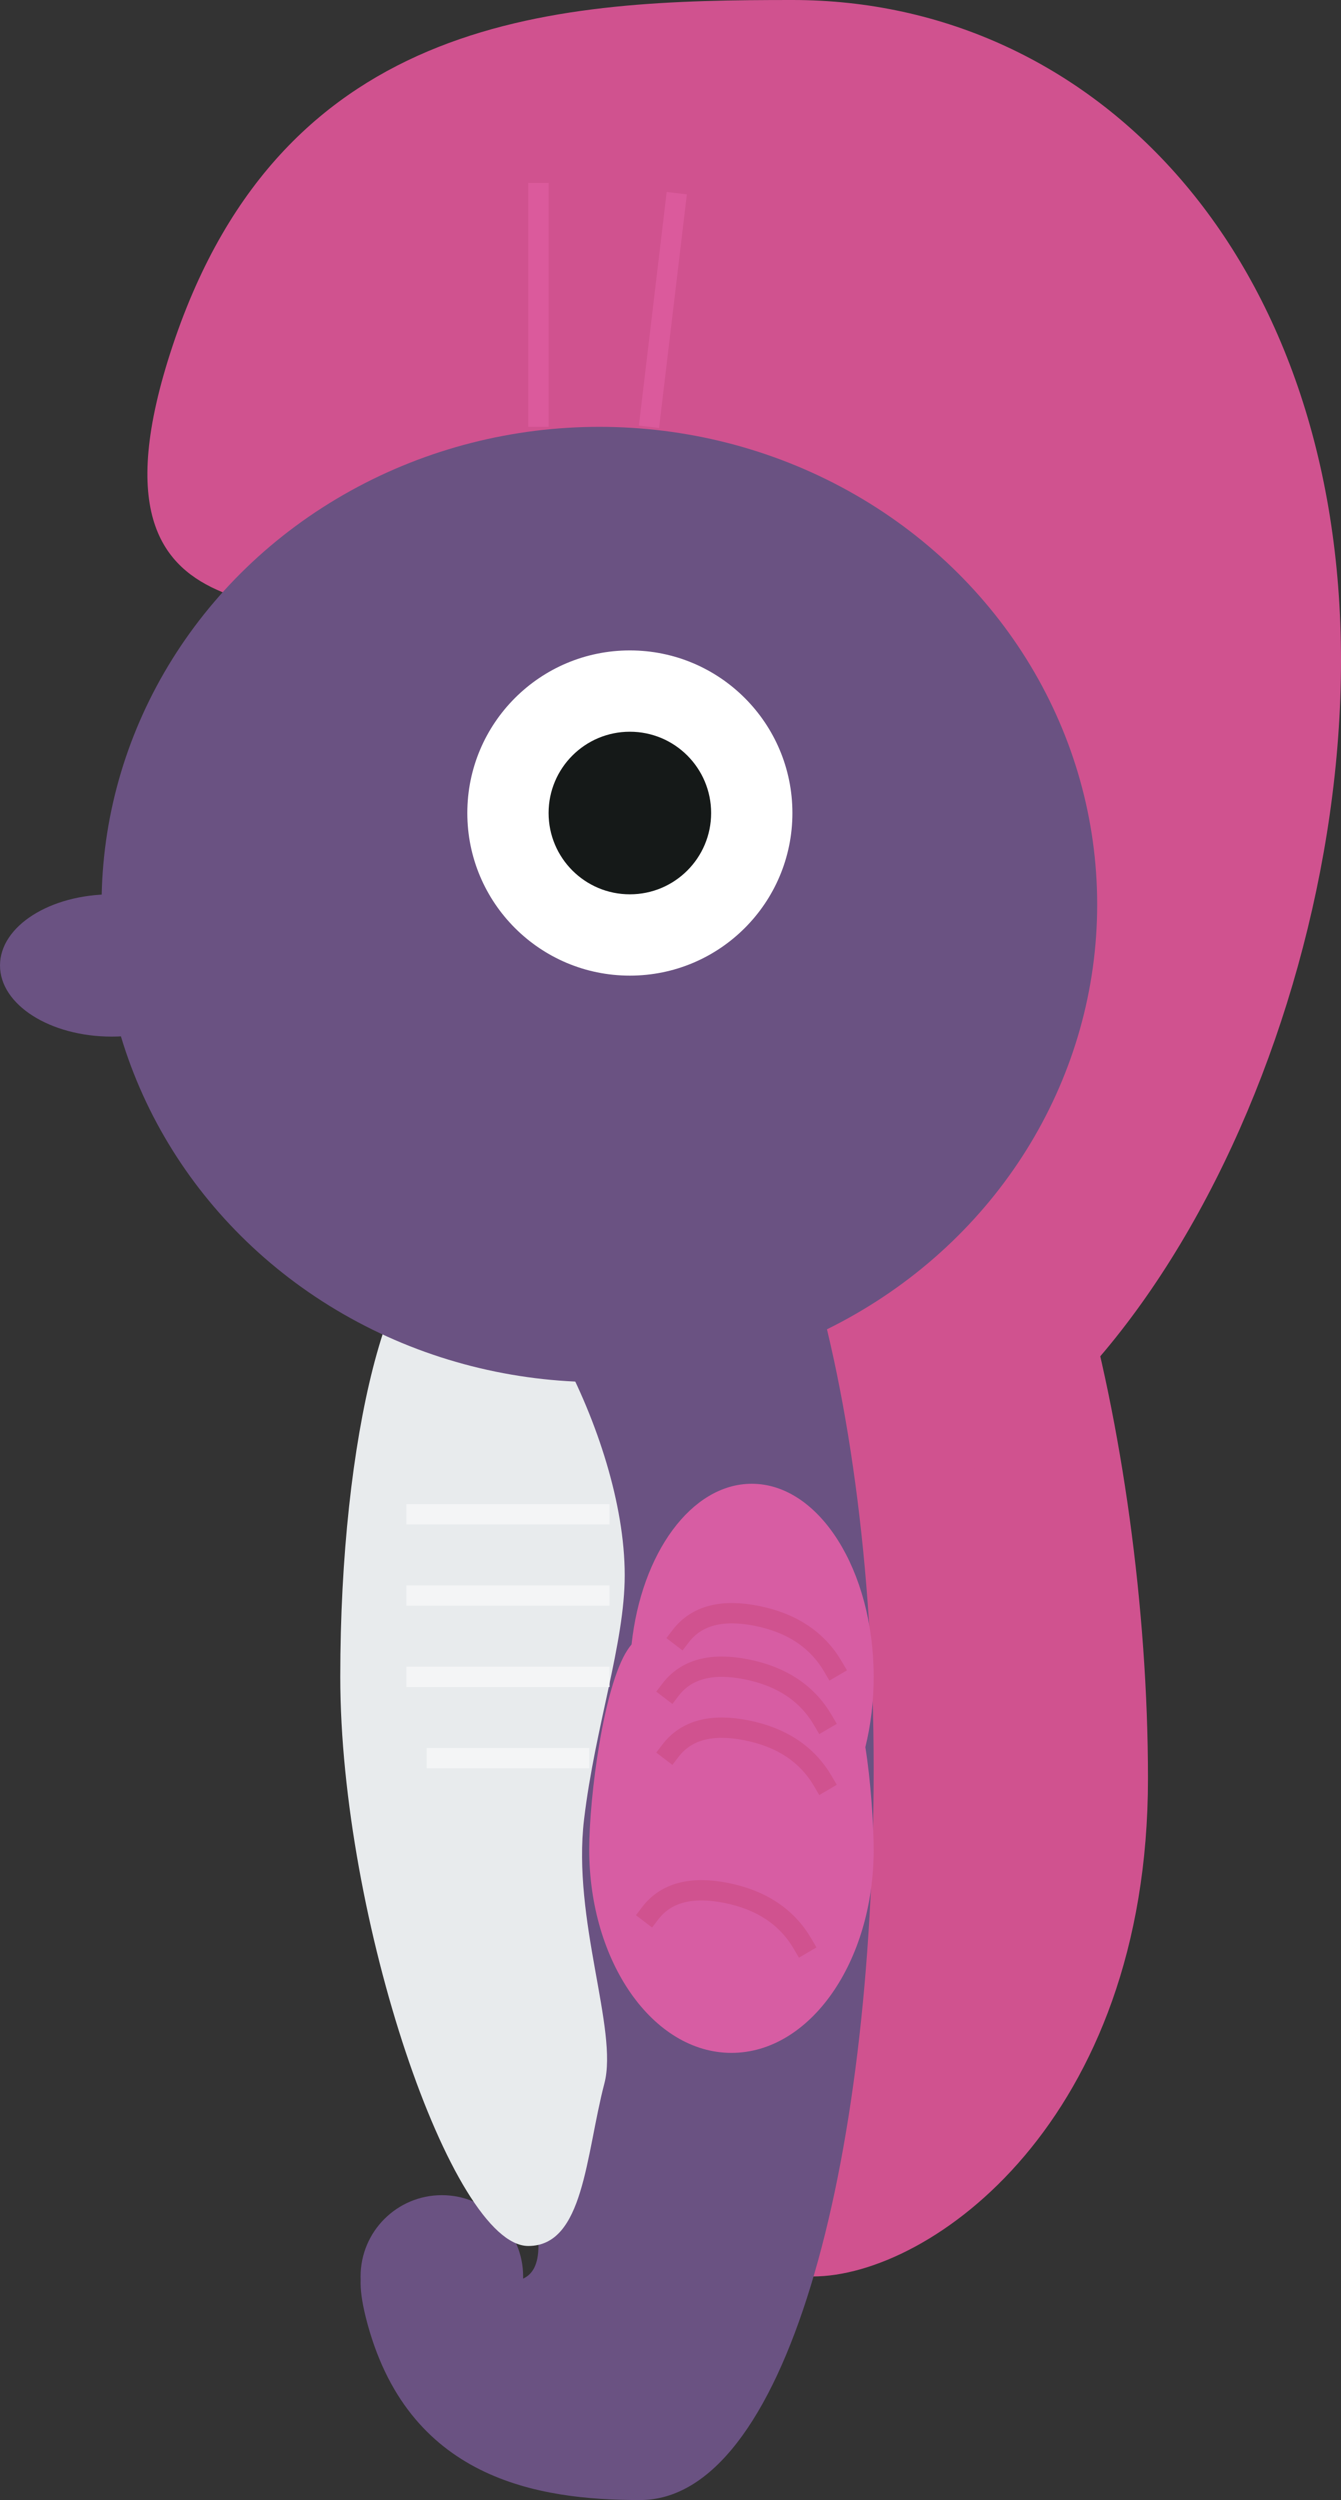 <?xml version="1.0" encoding="UTF-8"?>
<svg width="66px" height="123px" viewBox="0 0 66 123" version="1.1" xmlns="http://www.w3.org/2000/svg" xmlns:xlink="http://www.w3.org/1999/xlink">
    <rect x="0" y="0" width="66" height="123" fill="#333333" stroke="none"/>
    <!-- Generator: Sketch 51.2 (57519) - http://www.bohemiancoding.com/sketch -->
    <title>Group 9</title>
    <desc>Created with Sketch.</desc>
    <defs></defs>
    <g id="Page-1" stroke="none" stroke-width="1" fill="none" fill-rule="evenodd">
        <g id="Group-9">
            <path d="M40,112 C45.799,112 56.5,104.345 56.5,87.5 C56.5,70.655 51.299,51 45.5,51 C39.701,51 35,64.655 35,81.5 C35,98.345 34.201,112 40,112 Z" id="Oval-9" fill="#D0528F"></path>
            <path d="M39,75 C53.912,75 66,52.382 66,32.5 C66,12.618 53.912,0 39,0 C27.702,0 14,0.5 8.5,17 C3,33.5 17.5,27.682 17.5,32.5 C17.5,52.382 24.088,75 39,75 Z" id="Oval-8" fill="#D0528F"></path>
            <path d="M17.75,112.155 C17.748,112.103 17.747,112.052 17.747,112 C17.747,109.791 19.538,108 21.747,108 C23.956,108 25.747,109.791 25.747,112 C25.747,112.036 25.746,112.072 25.745,112.107 C26.214,111.893 26.5,111.408 26.5,110.5 C26.5,105 18,95.727 18,89.254 C18,69.372 25.149,51 31.5,51 C37.851,51 43,67.118 43,87 C43,106.882 38.578,123 31.5,123 C26.5,123 20,122 18,114 C17.807,113.227 17.73,112.622 17.75,112.155 Z" id="Combined-Shape" fill="#6A5282"></path>
            <ellipse id="Oval-2" fill="#6A5282" cx="5.5" cy="47.5" rx="5.5" ry="3.5"></ellipse>
            <path d="M26,110.5 C28.747,110.5 28.824,106.031 29.747,102.5 C30.437,99.857 28.152,94.465 28.747,89.5 C29.292,84.946 30.747,80.849 30.747,77.5 C30.747,70.5 25.284,61 22.247,61 C19.209,61 16.747,70.626 16.747,82.5 C16.747,94.374 22.247,110.5 26,110.5 Z" id="Oval-7" fill="#E8EBED"></path>
            <ellipse id="Oval" fill="#6A5282" cx="29.5" cy="44.5" rx="24.5" ry="23.5"></ellipse>
            <circle id="Oval-3" fill="#FFFFFF" cx="31" cy="40" r="8"></circle>
            <circle id="Oval-4" fill="#151918" cx="31" cy="40" r="4"></circle>
            <path d="M26.5,9.5 L26.5,20.5" id="Line" stroke="#DB5A9C" stroke-linecap="square"></path>
            <path d="M33.25,10 L32,20.5" id="Line" stroke="#DB5A9C" stroke-linecap="square"></path>
            <path d="M20.5,74.5 L29.5,74.5" id="Line-2" stroke="#F4F5F6" stroke-linecap="square"></path>
            <path d="M20.5,78.5 L29.5,78.5" id="Line-2" stroke="#F4F5F6" stroke-linecap="square"></path>
            <path d="M20.5,82.5 L29.5,82.5" id="Line-2" stroke="#F4F5F6" stroke-linecap="square"></path>
            <path d="M21.5,86.5 L28.5,86.5" id="Line-2" stroke="#F4F5F6" stroke-linecap="square"></path>
            <path d="M31.084,80.905 C31.563,76.418 34.029,73 37,73 C40.314,73 43,77.253 43,82.5 C43,83.72 42.855,84.886 42.59,85.958 C42.855,87.584 43,89.814 43,91 C43,96.523 39.866,101 36,101 C32.134,101 29,96.523 29,91 C29,88.368 29.712,82.973 30.876,81.188 C30.944,81.083 31.013,80.989 31.084,80.905 Z" id="Combined-Shape" fill="#D75DA3"></path>
            <path d="M33.5,80.5 C34.273,79.488 35.523,79.155 37.25,79.5 C38.977,79.845 40.227,80.679 41,82" id="Line-3" stroke="#D0528F" stroke-linecap="square"></path>
            <path d="M33,83.132 C33.773,82.12 35.023,81.786 36.75,82.132 C38.477,82.477 39.727,83.311 40.5,84.632" id="Line-3" stroke="#D0528F" stroke-linecap="square"></path>
            <path d="M33,86.132 C33.773,85.12 35.023,84.786 36.75,85.132 C38.477,85.477 39.727,86.311 40.5,87.632" id="Line-3" stroke="#D0528F" stroke-linecap="square"></path>
            <path d="M32,94.132 C32.773,93.12 34.023,92.786 35.75,93.132 C37.477,93.477 38.727,94.311 39.5,95.632" id="Line-3" stroke="#D0528F" stroke-linecap="square"></path>
        </g>
    </g>
</svg>